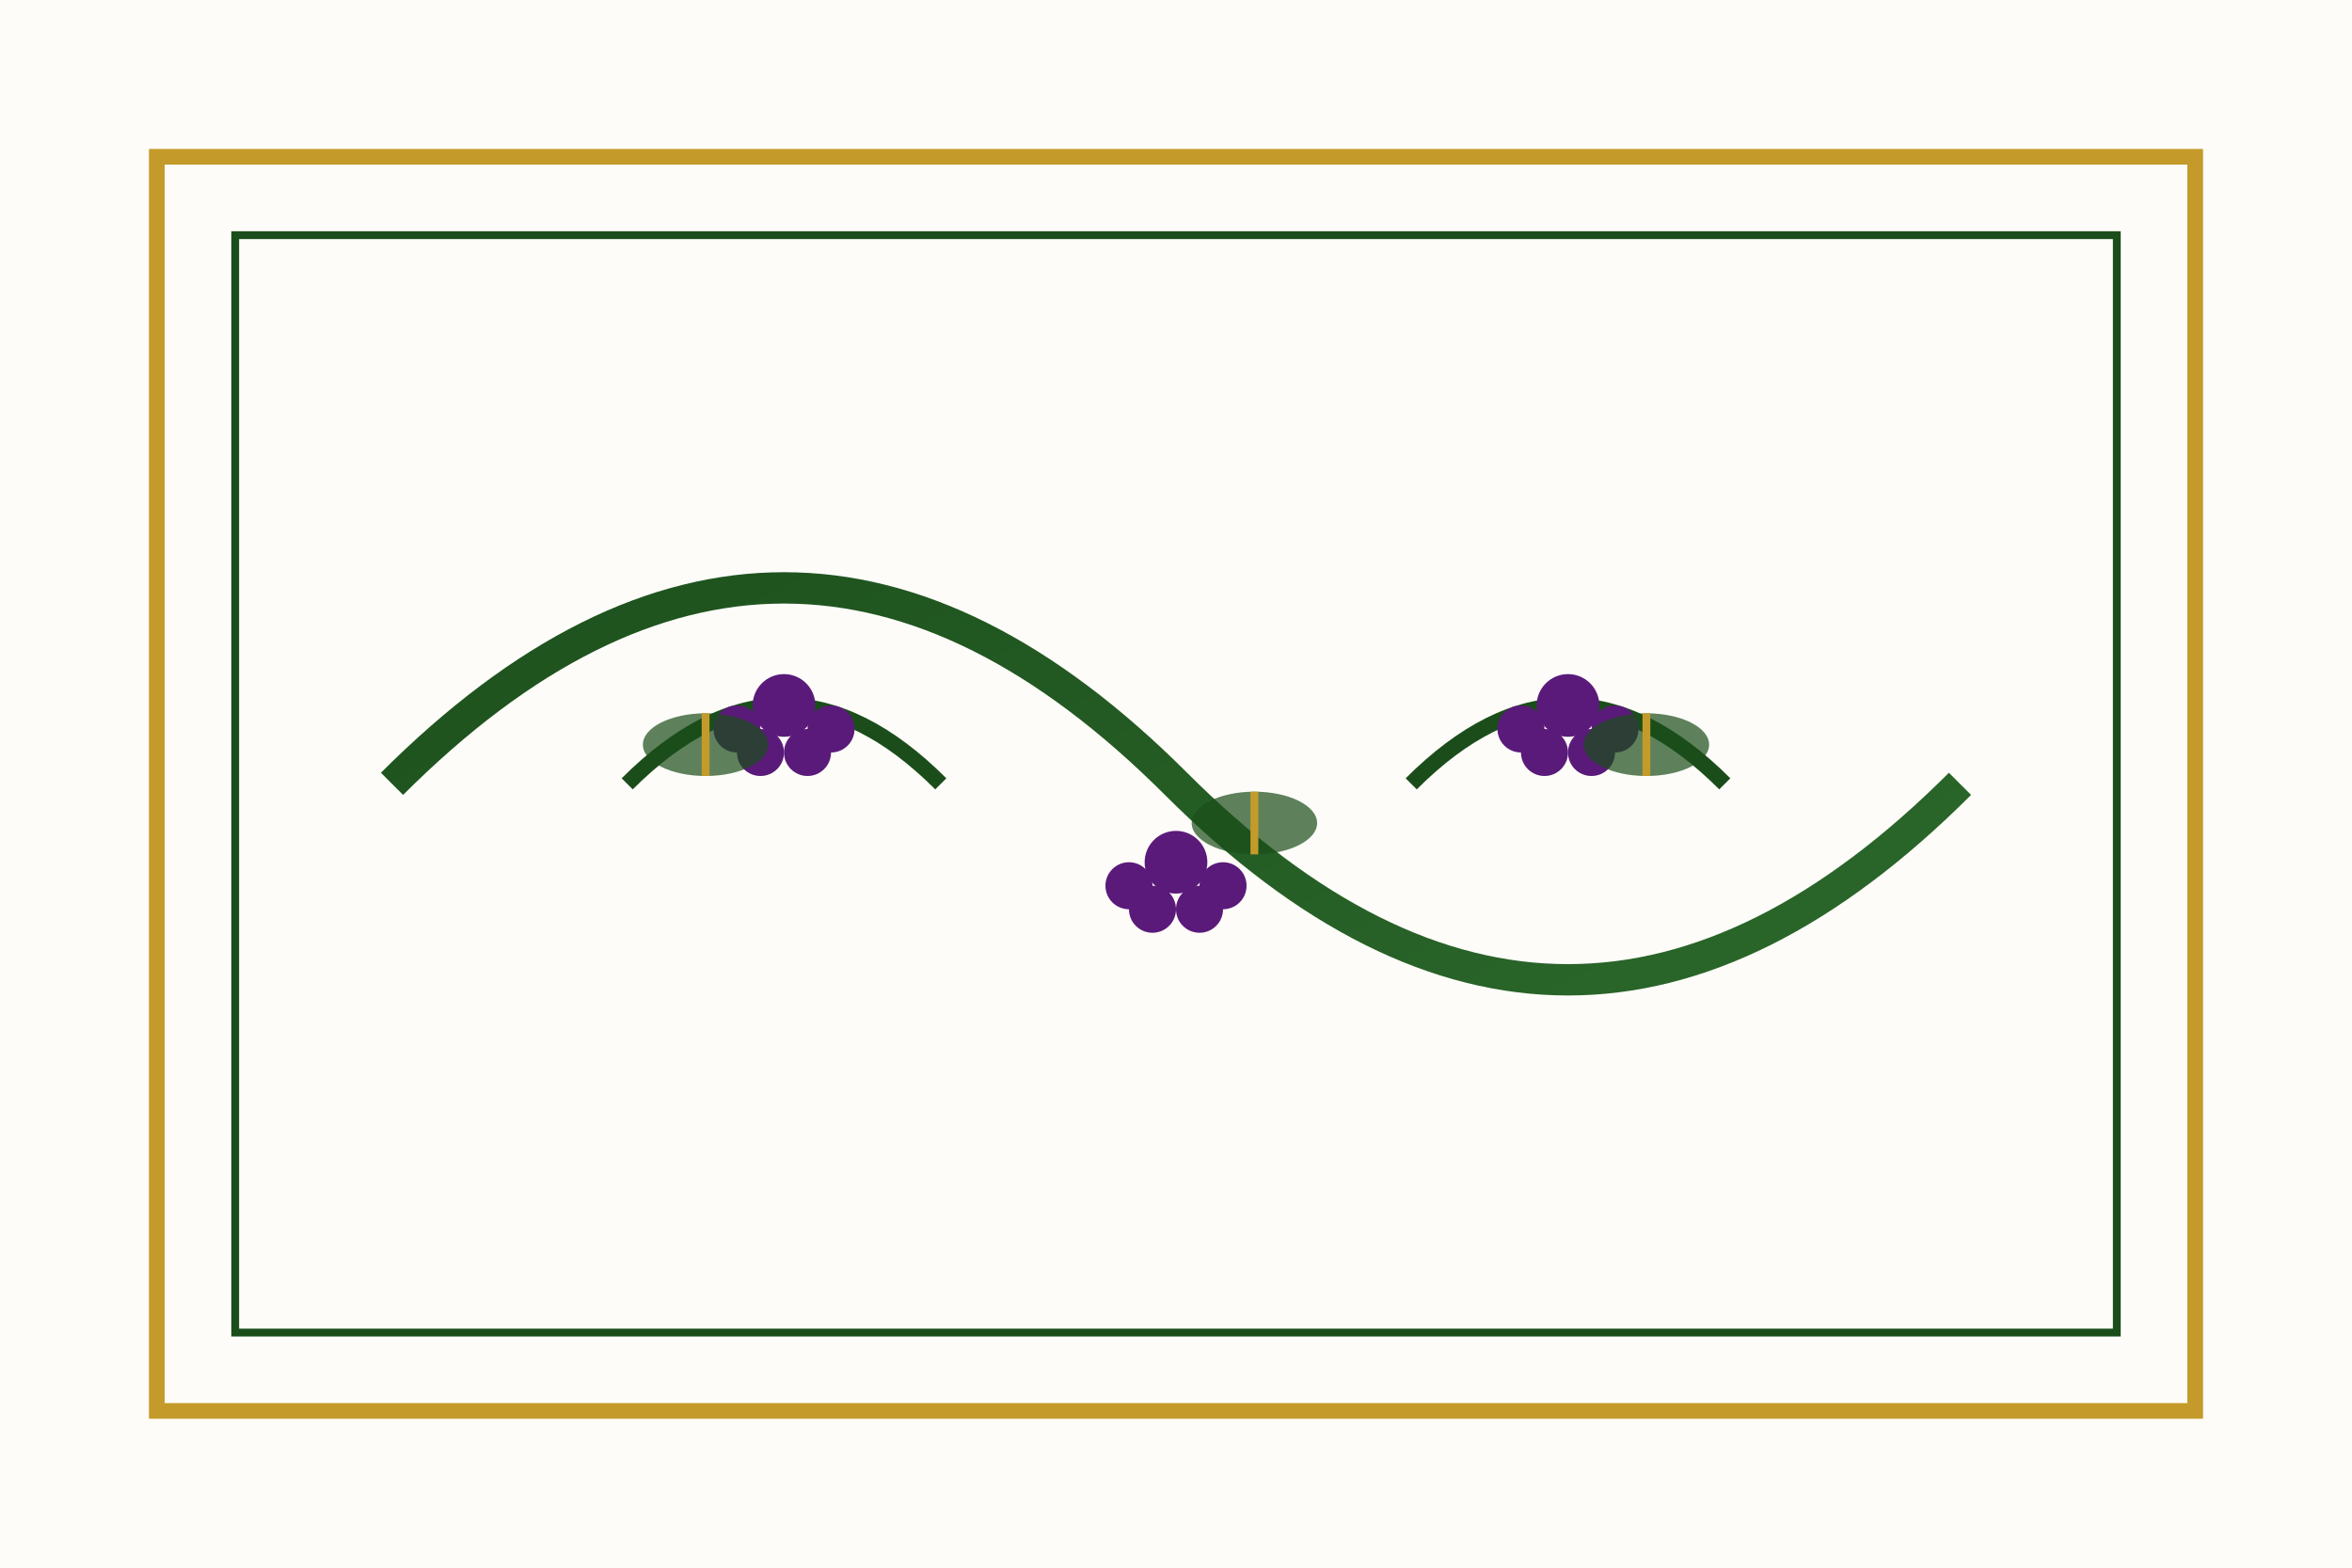<svg width="300" height="200" viewBox="0 0 300 200" xmlns="http://www.w3.org/2000/svg">
  <defs>
    <linearGradient id="vineGradient" x1="0%" y1="0%" x2="100%" y2="100%">
      <stop offset="0%" style="stop-color:#1B4D1B;stop-opacity:1" />
      <stop offset="100%" style="stop-color:#2D6B2D;stop-opacity:1" />
    </linearGradient>
  </defs>
  
  <!-- Background -->
  <rect width="300" height="200" fill="#FEFCF8"/>
  
  <!-- Main Vine -->
  <path d="M50,100 Q100,50 150,100 Q200,150 250,100" stroke="url(#vineGradient)" stroke-width="4" fill="none"/>
  
  <!-- Secondary Vines -->
  <path d="M80,100 Q100,80 120,100" stroke="#1B4D1B" stroke-width="2" fill="none"/>
  <path d="M180,100 Q200,80 220,100" stroke="#1B4D1B" stroke-width="2" fill="none"/>
  
  <!-- Grape Clusters -->
  <g transform="translate(100, 90)">
    <circle cx="0" cy="0" r="4" fill="#5A1A7A"/>
    <circle cx="6" cy="3" r="3" fill="#5A1A7A"/>
    <circle cx="3" cy="6" r="3" fill="#5A1A7A"/>
    <circle cx="-3" cy="6" r="3" fill="#5A1A7A"/>
    <circle cx="-6" cy="3" r="3" fill="#5A1A7A"/>
  </g>
  
  <g transform="translate(150, 110)">
    <circle cx="0" cy="0" r="4" fill="#5A1A7A"/>
    <circle cx="6" cy="3" r="3" fill="#5A1A7A"/>
    <circle cx="3" cy="6" r="3" fill="#5A1A7A"/>
    <circle cx="-3" cy="6" r="3" fill="#5A1A7A"/>
    <circle cx="-6" cy="3" r="3" fill="#5A1A7A"/>
  </g>
  
  <g transform="translate(200, 90)">
    <circle cx="0" cy="0" r="4" fill="#5A1A7A"/>
    <circle cx="6" cy="3" r="3" fill="#5A1A7A"/>
    <circle cx="3" cy="6" r="3" fill="#5A1A7A"/>
    <circle cx="-3" cy="6" r="3" fill="#5A1A7A"/>
    <circle cx="-6" cy="3" r="3" fill="#5A1A7A"/>
  </g>
  
  <!-- Leaves -->
  <g transform="translate(90, 95)">
    <ellipse cx="0" cy="0" rx="8" ry="4" fill="#1B4D1B" opacity="0.7"/>
    <path d="M0,-4 L0,4" stroke="#C49B2A" stroke-width="1"/>
  </g>
  
  <g transform="translate(160, 105)">
    <ellipse cx="0" cy="0" rx="8" ry="4" fill="#1B4D1B" opacity="0.7"/>
    <path d="M0,-4 L0,4" stroke="#C49B2A" stroke-width="1"/>
  </g>
  
  <g transform="translate(210, 95)">
    <ellipse cx="0" cy="0" rx="8" ry="4" fill="#1B4D1B" opacity="0.7"/>
    <path d="M0,-4 L0,4" stroke="#C49B2A" stroke-width="1"/>
  </g>
  
  <!-- Decorative Border -->
  <rect x="20" y="20" width="260" height="160" fill="none" stroke="#C49B2A" stroke-width="2"/>
  <rect x="30" y="30" width="240" height="140" fill="none" stroke="#1B4D1B" stroke-width="1"/>
</svg>
